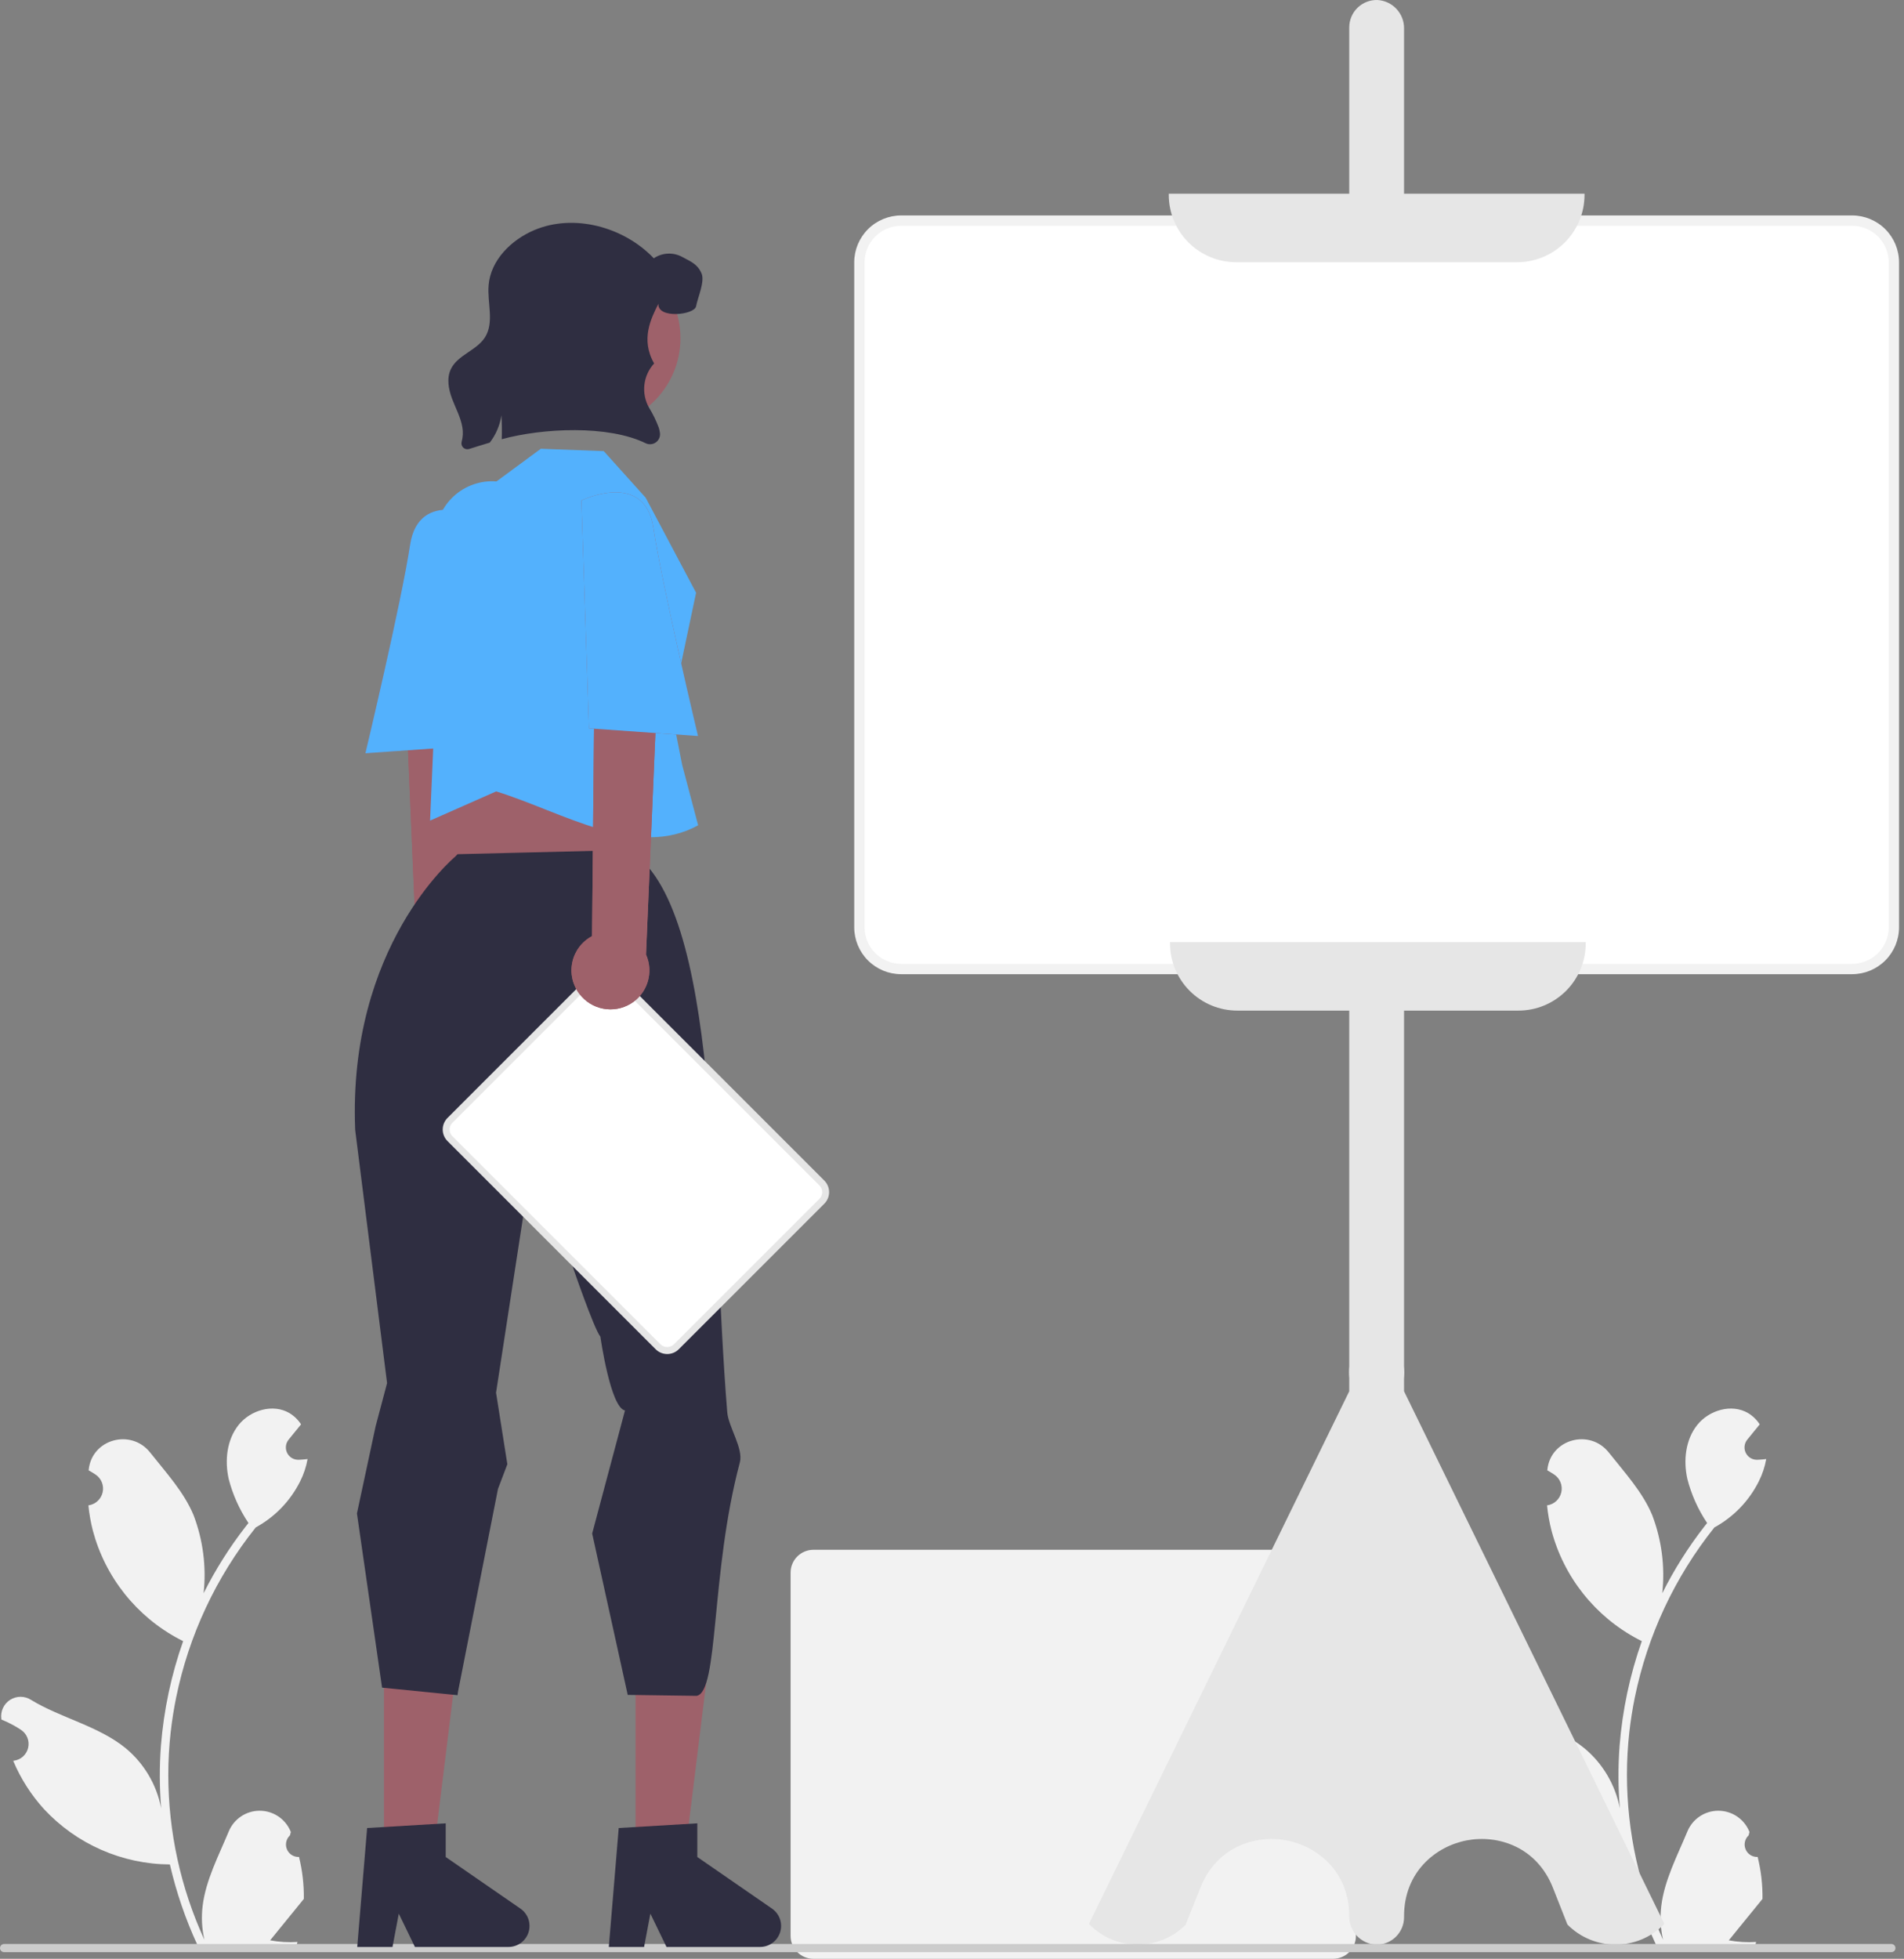 <svg width="244" height="251" viewBox="0 0 244 251" fill="none" xmlns="http://www.w3.org/2000/svg">
<rect x="0" y="0" width="244" height="251" fill="#808080" stroke="none"/>
<g clip-path="url(#clip0_1096_8992)">
<path d="M170.844 251H104.237C103.462 250.999 102.72 250.691 102.173 250.144C101.625 249.596 101.317 248.854 101.316 248.079V201.511C101.317 200.737 101.625 199.994 102.173 199.447C102.72 198.899 103.462 198.591 104.237 198.59H170.844C171.618 198.591 172.361 198.899 172.908 199.447C173.455 199.994 173.763 200.737 173.764 201.511V248.079C173.763 248.854 173.455 249.596 172.908 250.143C172.361 250.691 171.618 250.999 170.844 251Z" fill="#F2F2F2"/>
<path d="M61.994 129.607C62.441 129.035 62.757 128.373 62.919 127.666C63.082 126.959 63.088 126.226 62.937 125.516C62.785 124.807 62.48 124.14 62.043 123.561C61.605 122.982 61.047 122.507 60.406 122.167L59.986 77.617L51.659 81.438L53.491 124.525C52.992 125.64 52.92 126.898 53.287 128.063C53.655 129.227 54.437 130.217 55.485 130.843C56.533 131.469 57.775 131.69 58.974 131.462C60.174 131.234 61.249 130.574 61.994 129.607Z" fill="#9E616A"/>
<path d="M61.77 66.337C61.77 66.337 53.67 62.408 52.55 69.821C51.43 77.234 46.822 96.527 46.822 96.527L60.804 95.538L61.77 66.337Z" fill="#9E616A"/>
<path d="M61.994 129.607C62.441 129.035 62.757 128.373 62.919 127.666C63.082 126.959 63.088 126.226 62.937 125.516C62.785 124.807 62.48 124.14 62.043 123.561C61.605 122.982 61.047 122.507 60.406 122.167L59.986 77.617L51.659 81.438L53.491 124.525C52.992 125.64 52.92 126.898 53.287 128.063C53.655 129.227 54.437 130.217 55.485 130.843C56.533 131.469 57.775 131.69 58.974 131.462C60.174 131.234 61.249 130.574 61.994 129.607Z" fill="#9E616A"/>
<path d="M61.77 66.337C61.77 66.337 53.67 62.408 52.55 69.821C51.43 77.234 46.822 96.527 46.822 96.527L60.804 95.538L61.77 66.337Z" fill="#53B1FD"/>
<path d="M38.317 237.952C37.99 237.967 37.666 237.881 37.39 237.706C37.113 237.531 36.897 237.275 36.771 236.973C36.645 236.671 36.614 236.337 36.684 236.017C36.753 235.697 36.92 235.407 37.16 235.184C37.2 235.024 37.229 234.909 37.27 234.749C37.255 234.715 37.241 234.68 37.226 234.645C36.897 233.867 36.344 233.203 35.639 232.738C34.934 232.272 34.107 232.026 33.261 232.029C32.416 232.032 31.591 232.285 30.889 232.755C30.187 233.226 29.64 233.894 29.317 234.674C28.023 237.79 26.376 240.911 25.97 244.205C25.792 245.662 25.867 247.138 26.193 248.568C23.154 241.94 21.577 234.736 21.567 227.445C21.566 225.616 21.668 223.787 21.871 221.969C22.039 220.478 22.273 218.998 22.571 217.529C24.2 209.556 27.696 202.083 32.773 195.724C35.231 194.384 37.218 192.322 38.468 189.816C38.92 188.916 39.24 187.955 39.417 186.963C39.14 186.999 38.858 187.022 38.581 187.04C38.495 187.044 38.404 187.049 38.318 187.053L38.285 187.055C37.98 187.069 37.678 186.994 37.415 186.84C37.152 186.686 36.939 186.459 36.802 186.187C36.664 185.914 36.609 185.608 36.641 185.305C36.674 185.002 36.794 184.714 36.986 184.478C37.106 184.33 37.225 184.183 37.345 184.036C37.527 183.809 37.713 183.586 37.895 183.359C37.916 183.337 37.936 183.314 37.954 183.29C38.163 183.031 38.372 182.777 38.581 182.518C38.2 181.926 37.687 181.43 37.082 181.068C34.987 179.841 32.096 180.691 30.583 182.586C29.065 184.481 28.779 187.14 29.306 189.507C29.824 191.522 30.682 193.434 31.842 195.161C31.728 195.306 31.61 195.447 31.496 195.593C29.419 198.263 27.609 201.131 26.092 204.155C26.461 200.767 26.02 197.34 24.807 194.157C23.577 191.189 21.271 188.69 19.241 186.125C16.802 183.043 11.801 184.388 11.372 188.294C11.368 188.332 11.364 188.37 11.36 188.408C11.661 188.578 11.956 188.758 12.245 188.949C12.608 189.192 12.889 189.538 13.052 189.943C13.214 190.348 13.251 190.793 13.156 191.219C13.062 191.645 12.841 192.032 12.523 192.331C12.204 192.629 11.803 192.824 11.372 192.891L11.328 192.898C11.435 193.985 11.625 195.062 11.896 196.12C12.68 199.074 14.066 201.833 15.968 204.226C17.869 206.619 20.244 208.594 22.944 210.026C23.121 210.117 23.294 210.208 23.471 210.294C21.946 214.615 20.99 219.115 20.626 223.682C20.42 226.377 20.432 229.084 20.662 231.776L20.649 231.681C20.067 228.687 18.47 225.985 16.127 224.032C12.647 221.174 7.731 220.121 3.977 217.823C3.578 217.567 3.114 217.431 2.64 217.429C2.166 217.428 1.701 217.563 1.301 217.817C0.901 218.071 0.581 218.434 0.381 218.864C0.18 219.294 0.107 219.772 0.169 220.242C0.174 220.275 0.179 220.309 0.185 220.342C0.744 220.57 1.289 220.833 1.816 221.128C2.118 221.298 2.413 221.479 2.702 221.67C3.064 221.912 3.346 222.259 3.508 222.664C3.671 223.069 3.707 223.513 3.613 223.939C3.519 224.365 3.298 224.753 2.979 225.051C2.661 225.35 2.26 225.545 1.828 225.611L1.784 225.618C1.752 225.623 1.725 225.627 1.693 225.632C2.65 227.915 3.992 230.016 5.661 231.844C7.723 234.057 10.215 235.825 12.984 237.04C15.754 238.255 18.742 238.892 21.767 238.911H21.771C22.592 242.479 23.782 245.951 25.32 249.273H38C38.045 249.132 38.086 248.986 38.127 248.845C36.953 248.919 35.775 248.849 34.618 248.636C35.559 247.482 36.5 246.319 37.441 245.164C37.462 245.143 37.481 245.12 37.5 245.096C37.977 244.505 38.459 243.919 38.936 243.328L38.936 243.328C38.962 241.517 38.754 239.71 38.318 237.952L38.317 237.952Z" fill="#F2F2F2"/>
<path d="M225.246 237.952C224.919 237.967 224.595 237.881 224.319 237.706C224.042 237.531 223.826 237.275 223.7 236.973C223.574 236.671 223.543 236.337 223.613 236.017C223.682 235.697 223.849 235.407 224.089 235.184C224.129 235.024 224.158 234.909 224.198 234.749C224.184 234.715 224.17 234.68 224.155 234.645C223.826 233.867 223.273 233.203 222.568 232.738C221.863 232.272 221.036 232.026 220.19 232.029C219.345 232.032 218.52 232.285 217.818 232.755C217.116 233.226 216.569 233.894 216.245 234.674C214.952 237.79 213.305 240.911 212.899 244.205C212.721 245.662 212.796 247.138 213.122 248.568C210.083 241.94 208.506 234.736 208.496 227.445C208.495 225.616 208.597 223.787 208.8 221.969C208.968 220.478 209.201 218.998 209.5 217.529C211.128 209.556 214.625 202.083 219.702 195.724C222.16 194.384 224.147 192.322 225.397 189.816C225.849 188.916 226.169 187.955 226.346 186.963C226.069 186.999 225.787 187.022 225.51 187.04C225.424 187.044 225.333 187.049 225.247 187.053L225.214 187.055C224.909 187.069 224.607 186.994 224.344 186.84C224.081 186.686 223.868 186.459 223.731 186.187C223.593 185.914 223.538 185.608 223.57 185.305C223.603 185.002 223.723 184.714 223.915 184.478C224.035 184.33 224.154 184.183 224.274 184.036C224.456 183.809 224.642 183.586 224.824 183.359C224.845 183.337 224.865 183.314 224.883 183.29C225.092 183.031 225.301 182.777 225.51 182.518C225.129 181.926 224.615 181.43 224.011 181.068C221.916 179.841 219.025 180.691 217.512 182.586C215.994 184.481 215.708 187.14 216.235 189.507C216.753 191.522 217.611 193.434 218.771 195.161C218.657 195.306 218.539 195.447 218.425 195.593C216.348 198.263 214.538 201.131 213.021 204.155C213.39 200.767 212.949 197.34 211.736 194.157C210.506 191.189 208.2 188.69 206.17 186.125C203.731 183.043 198.73 184.388 198.301 188.294C198.297 188.332 198.292 188.37 198.288 188.408C198.59 188.578 198.885 188.758 199.174 188.949C199.537 189.192 199.818 189.538 199.981 189.943C200.143 190.348 200.18 190.793 200.085 191.219C199.991 191.645 199.77 192.032 199.452 192.331C199.133 192.629 198.732 192.824 198.301 192.891L198.257 192.898C198.364 193.985 198.554 195.062 198.825 196.12C199.609 199.074 200.995 201.833 202.897 204.226C204.798 206.619 207.173 208.594 209.873 210.026C210.05 210.117 210.222 210.208 210.4 210.294C208.875 214.615 207.919 219.115 207.555 223.682C207.349 226.377 207.361 229.084 207.591 231.776L207.578 231.681C206.996 228.687 205.399 225.985 203.056 224.032C199.576 221.174 194.66 220.121 190.906 217.823C190.507 217.567 190.043 217.431 189.569 217.429C189.094 217.428 188.63 217.563 188.23 217.817C187.83 218.071 187.51 218.434 187.31 218.864C187.109 219.294 187.036 219.772 187.098 220.242C187.103 220.275 187.108 220.309 187.114 220.342C187.673 220.57 188.218 220.833 188.745 221.128C189.047 221.298 189.342 221.479 189.631 221.67C189.993 221.912 190.275 222.259 190.437 222.664C190.6 223.069 190.636 223.513 190.542 223.939C190.448 224.365 190.227 224.753 189.908 225.051C189.59 225.35 189.189 225.545 188.757 225.611L188.713 225.618C188.681 225.623 188.654 225.627 188.622 225.632C189.579 227.915 190.921 230.016 192.59 231.844C194.652 234.057 197.144 235.825 199.913 237.04C202.683 238.255 205.671 238.892 208.696 238.911H208.7C209.521 242.479 210.711 245.951 212.249 249.273H224.929C224.974 249.132 225.015 248.986 225.056 248.845C223.882 248.919 222.704 248.849 221.547 248.636C222.488 247.482 223.429 246.319 224.37 245.164C224.391 245.143 224.41 245.12 224.429 245.096C224.906 244.505 225.388 243.919 225.865 243.328L225.865 243.328C225.89 241.517 225.683 239.71 225.247 237.952L225.246 237.952Z" fill="#F2F2F2"/>
<path d="M176.42 249.19C176.384 249.19 176.347 249.189 176.311 249.188C175.383 249.135 174.511 248.726 173.877 248.047C173.243 247.367 172.896 246.469 172.907 245.54C172.907 239.886 168.868 236.587 164.866 235.827C160.863 235.067 155.896 236.654 153.823 241.915L151.938 246.646C150.308 248.272 148.1 249.185 145.798 249.185C143.496 249.185 141.288 248.272 139.658 246.646L139.547 246.535L139.616 246.393L172.907 178.279V176.61C172.861 176.096 172.861 175.578 172.908 175.064L172.907 3.512C172.907 3.041 173.002 2.576 173.185 2.143C173.368 1.71 173.637 1.318 173.974 0.991C174.312 0.663 174.712 0.407 175.15 0.237C175.588 0.067 176.057 -0.013 176.527 0.002C177.454 0.055 178.326 0.463 178.96 1.143C179.594 1.822 179.942 2.72 179.931 3.65V175.083C179.977 175.598 179.976 176.116 179.93 176.63L179.931 178.279L213.291 246.535L213.179 246.646C211.55 248.272 209.342 249.185 207.04 249.185C204.738 249.185 202.53 248.272 200.9 246.646L200.851 246.571L199.015 241.915C196.942 236.654 191.975 235.068 187.972 235.827C183.969 236.587 179.931 239.886 179.931 245.54V245.678C179.931 246.609 179.561 247.502 178.902 248.161C178.244 248.819 177.351 249.189 176.42 249.19Z" fill="#E6E6E6"/>
<path d="M237.359 124.171H115.478C114.062 124.169 112.703 123.606 111.702 122.604C110.7 121.602 110.136 120.244 110.135 118.827V33.614C110.136 32.197 110.7 30.839 111.701 29.837C112.703 28.835 114.062 28.272 115.478 28.27H237.359C238.776 28.272 240.134 28.835 241.136 29.837C242.138 30.839 242.701 32.197 242.703 33.614V118.827C242.701 120.244 242.138 121.602 241.136 122.604C240.134 123.606 238.776 124.169 237.359 124.171Z" fill="white"/>
<path d="M237.359 124.834H115.478C113.886 124.832 112.359 124.199 111.233 123.073C110.107 121.947 109.473 120.42 109.471 118.827V33.614C109.473 32.022 110.107 30.495 111.233 29.369C112.359 28.243 113.885 27.609 115.478 27.607H237.359C238.951 27.609 240.478 28.243 241.604 29.369C242.73 30.495 243.364 32.022 243.365 33.614V118.827C243.364 120.42 242.73 121.947 241.604 123.073C240.478 124.199 238.951 124.832 237.359 124.834ZM115.478 28.933C114.237 28.934 113.047 29.428 112.17 30.306C111.292 31.183 110.798 32.373 110.797 33.614V118.827C110.798 120.068 111.292 121.258 112.17 122.136C113.047 123.013 114.237 123.507 115.478 123.508H237.359C238.6 123.507 239.79 123.013 240.667 122.136C241.545 121.258 242.038 120.068 242.04 118.827V33.614C242.038 32.373 241.545 31.183 240.667 30.306C239.79 29.428 238.6 28.934 237.359 28.933H115.478Z" fill="#F2F2F2"/>
<path d="M194.439 33.598H158.398C156.113 33.596 153.922 32.687 152.306 31.071C150.691 29.455 149.782 27.265 149.779 24.98V24.823H203.057V24.98C203.055 27.265 202.146 29.455 200.53 31.071C198.915 32.687 196.724 33.596 194.439 33.598Z" fill="#E6E6E6"/>
<path d="M194.596 129.499H158.555C156.27 129.497 154.079 128.588 152.464 126.972C150.848 125.356 149.939 123.166 149.937 120.881V120.724H203.215V120.881C203.212 123.166 202.303 125.356 200.688 126.972C199.072 128.588 196.881 129.497 194.596 129.499Z" fill="#E6E6E6"/>
<path d="M242.906 249.628C242.906 249.697 242.893 249.766 242.866 249.83C242.84 249.893 242.801 249.952 242.752 250C242.704 250.049 242.646 250.088 242.582 250.114C242.518 250.141 242.449 250.154 242.38 250.154H0.526C0.386 250.154 0.253 250.099 0.154 250C0.055 249.901 0 249.768 0 249.628C0 249.489 0.055 249.355 0.154 249.256C0.253 249.158 0.386 249.102 0.526 249.102H242.38C242.449 249.102 242.518 249.115 242.582 249.142C242.646 249.168 242.704 249.207 242.752 249.256C242.801 249.305 242.84 249.363 242.866 249.427C242.893 249.49 242.906 249.559 242.906 249.628Z" fill="#CCCCCC"/>
<path d="M81.447 237.387H87.817L90.848 212.814L81.446 212.814L81.447 237.387Z" fill="#9E616A"/>
<path d="M79.29 234.244L89.361 233.643V237.958L98.935 244.57C99.408 244.897 99.764 245.366 99.952 245.909C100.139 246.453 100.148 247.042 99.977 247.59C99.806 248.139 99.464 248.619 99.001 248.959C98.538 249.3 97.978 249.483 97.404 249.483H85.414L83.347 245.215L82.541 249.483H78.02L79.29 234.244Z" fill="#2F2E41"/>
<path d="M59.781 100.709L59.157 103.683L58.626 114.653L79.946 111.767L81.583 99.064L79.32 95.345L59.781 100.709Z" fill="#9E616A"/>
<path d="M49.205 237.387H55.576L58.607 212.814L49.204 212.814L49.205 237.387Z" fill="#9E616A"/>
<path d="M45.749 193.974L45.749 193.908L48.134 182.775L49.604 177.233L45.517 144.784C44.554 121.209 58.232 109.876 58.339 109.764L58.636 109.456L80.57 108.919C92.372 115.99 91.036 154.666 93.198 180.968C93.352 182.844 95.288 185.612 94.812 187.396C91.036 201.549 92.142 216.855 89.265 217.307L80.444 217.184L75.888 196.508L80.093 180.738C78.228 180.394 76.939 171.276 76.939 171.276C76.126 170.311 73.321 162.103 73.321 162.103L69.58 139.385L63.569 178.46L65.017 187.628L63.819 190.78L58.689 216.802L58.635 217.221L48.963 216.256L45.749 193.974Z" fill="#2F2E41"/>
<path d="M47.048 234.244L57.119 233.643V237.958L66.694 244.57C67.167 244.897 67.523 245.366 67.71 245.909C67.898 246.453 67.906 247.042 67.736 247.59C67.564 248.139 67.222 248.619 66.76 248.959C66.297 249.3 65.737 249.483 65.162 249.483H53.173L51.106 245.215L50.299 249.483H45.779L47.048 234.244Z" fill="#2F2E41"/>
<path d="M77.37 57.805L82.747 63.78L89.205 75.953L86.033 90.964L87.42 98.008L89.468 105.752C81.576 110.117 72.201 104.088 63.588 101.41L55.114 105.154L55.562 94.848L55.792 68.881C55.801 67.884 56.014 66.899 56.42 65.987C56.825 65.076 57.413 64.258 58.148 63.584C58.883 62.909 59.749 62.393 60.691 62.067C61.634 61.741 62.633 61.612 63.628 61.689L69.304 57.507L77.37 57.805Z" fill="#53B1FD"/>
<path d="M75.863 54.677C82.125 54.677 87.201 49.601 87.201 43.339C87.201 37.077 82.125 32.001 75.863 32.001C69.601 32.001 64.525 37.077 64.525 43.339C64.525 49.601 69.601 54.677 75.863 54.677Z" fill="#9E616A"/>
<path d="M89.205 39.247C89.005 40.358 84.232 40.894 84.376 38.917C83.447 40.778 82.059 43.479 83.827 46.572C83.135 47.326 82.698 48.28 82.581 49.297C82.463 50.314 82.67 51.342 83.172 52.235C83.675 53.052 84.097 53.917 84.43 54.817C84.498 55.036 84.546 55.26 84.574 55.487C84.603 55.715 84.569 55.946 84.477 56.157C84.386 56.367 84.239 56.55 84.052 56.684C83.866 56.818 83.647 56.9 83.418 56.921C83.189 56.941 82.959 56.9 82.752 56.801C77.944 54.446 69.559 54.845 64.299 56.282C64.334 55.259 64.32 54.238 64.256 53.219C64.064 54.493 63.551 55.697 62.764 56.717C61.863 56.983 60.98 57.26 60.125 57.533C59.994 57.575 59.855 57.581 59.721 57.551C59.588 57.52 59.465 57.454 59.366 57.359C59.267 57.264 59.196 57.144 59.16 57.012C59.124 56.879 59.124 56.74 59.161 56.608C59.328 56.003 59.359 55.369 59.252 54.751C59.035 53.468 58.39 52.308 57.934 51.092C57.479 49.876 57.219 48.477 57.777 47.303C58.642 45.481 61.081 44.924 62.157 43.217C63.366 41.3 62.427 38.801 62.616 36.541C62.883 33.345 65.501 30.748 68.451 29.494C73.561 27.321 79.953 29.08 83.784 33.096C84.321 32.734 84.948 32.527 85.596 32.499C86.243 32.471 86.886 32.623 87.453 32.939C88.585 33.545 89.398 33.861 89.906 35.041C90.351 36.079 89.408 38.133 89.205 39.247Z" fill="#2F2E41"/>
<path d="M84.335 172.581L57.659 145.905C57.349 145.595 57.175 145.174 57.175 144.736C57.175 144.297 57.349 143.877 57.659 143.566L76.31 124.916C76.62 124.606 77.041 124.432 77.479 124.432C77.918 124.432 78.338 124.606 78.649 124.916L105.325 151.592C105.634 151.902 105.808 152.323 105.808 152.761C105.808 153.2 105.634 153.62 105.325 153.931L86.674 172.581C86.364 172.891 85.943 173.065 85.505 173.065C85.066 173.065 84.645 172.891 84.335 172.581Z" fill="white"/>
<path d="M85.505 173.506C85.23 173.507 84.957 173.454 84.702 173.348C84.448 173.243 84.217 173.089 84.023 172.893L57.347 146.218C56.954 145.825 56.734 145.292 56.734 144.736C56.734 144.18 56.954 143.647 57.347 143.254L75.997 124.603C76.391 124.211 76.924 123.99 77.48 123.99C78.035 123.99 78.568 124.211 78.962 124.603L105.637 151.279C106.03 151.672 106.25 152.205 106.25 152.761C106.25 153.317 106.03 153.85 105.637 154.243L86.987 172.893C86.793 173.089 86.561 173.243 86.307 173.348C86.053 173.454 85.78 173.507 85.505 173.506ZM77.479 124.874C77.32 124.873 77.162 124.904 77.015 124.965C76.868 125.026 76.735 125.115 76.623 125.228L57.972 143.879C57.745 144.106 57.617 144.414 57.617 144.736C57.617 145.057 57.745 145.365 57.972 145.593L84.648 172.269C84.879 172.488 85.186 172.611 85.505 172.611C85.824 172.611 86.131 172.488 86.362 172.269L105.012 153.618C105.239 153.391 105.367 153.082 105.367 152.761C105.367 152.44 105.239 152.131 105.012 151.904L78.336 125.228C78.224 125.115 78.091 125.026 77.943 124.965C77.796 124.904 77.638 124.873 77.479 124.874Z" fill="#E6E6E6"/>
<path d="M74.284 127.397C73.838 126.826 73.522 126.163 73.359 125.457C73.196 124.75 73.19 124.016 73.342 123.307C73.493 122.597 73.798 121.93 74.236 121.351C74.673 120.773 75.232 120.297 75.873 119.958L76.293 75.407L84.619 79.228L82.788 122.315C83.286 123.43 83.359 124.689 82.991 125.853C82.624 127.018 81.842 128.007 80.793 128.633C79.745 129.26 78.504 129.48 77.304 129.252C76.104 129.024 75.03 128.364 74.284 127.397Z" fill="#9E616A"/>
<path d="M74.508 64.128C74.508 64.128 82.608 60.199 83.728 67.612C84.849 75.025 89.456 94.318 89.456 94.318L75.475 93.329L74.508 64.128Z" fill="#9E616A"/>
<path d="M74.284 127.397C73.838 126.826 73.522 126.163 73.359 125.457C73.196 124.75 73.19 124.016 73.342 123.307C73.493 122.597 73.798 121.93 74.236 121.351C74.673 120.773 75.232 120.297 75.873 119.958L76.293 75.407L84.619 79.228L82.788 122.315C83.286 123.43 83.359 124.689 82.991 125.853C82.624 127.018 81.842 128.007 80.793 128.633C79.745 129.26 78.504 129.48 77.304 129.252C76.104 129.024 75.03 128.364 74.284 127.397Z" fill="#9E616A"/>
<path d="M74.508 64.128C74.508 64.128 82.608 60.199 83.728 67.612C84.849 75.025 89.456 94.318 89.456 94.318L75.475 93.329L74.508 64.128Z" fill="#53B1FD"/>
</g>
<defs>
<clipPath id="clip0_1096_8992">
<rect width="243.366" height="251" fill="white"/>
</clipPath>
</defs>
</svg>

